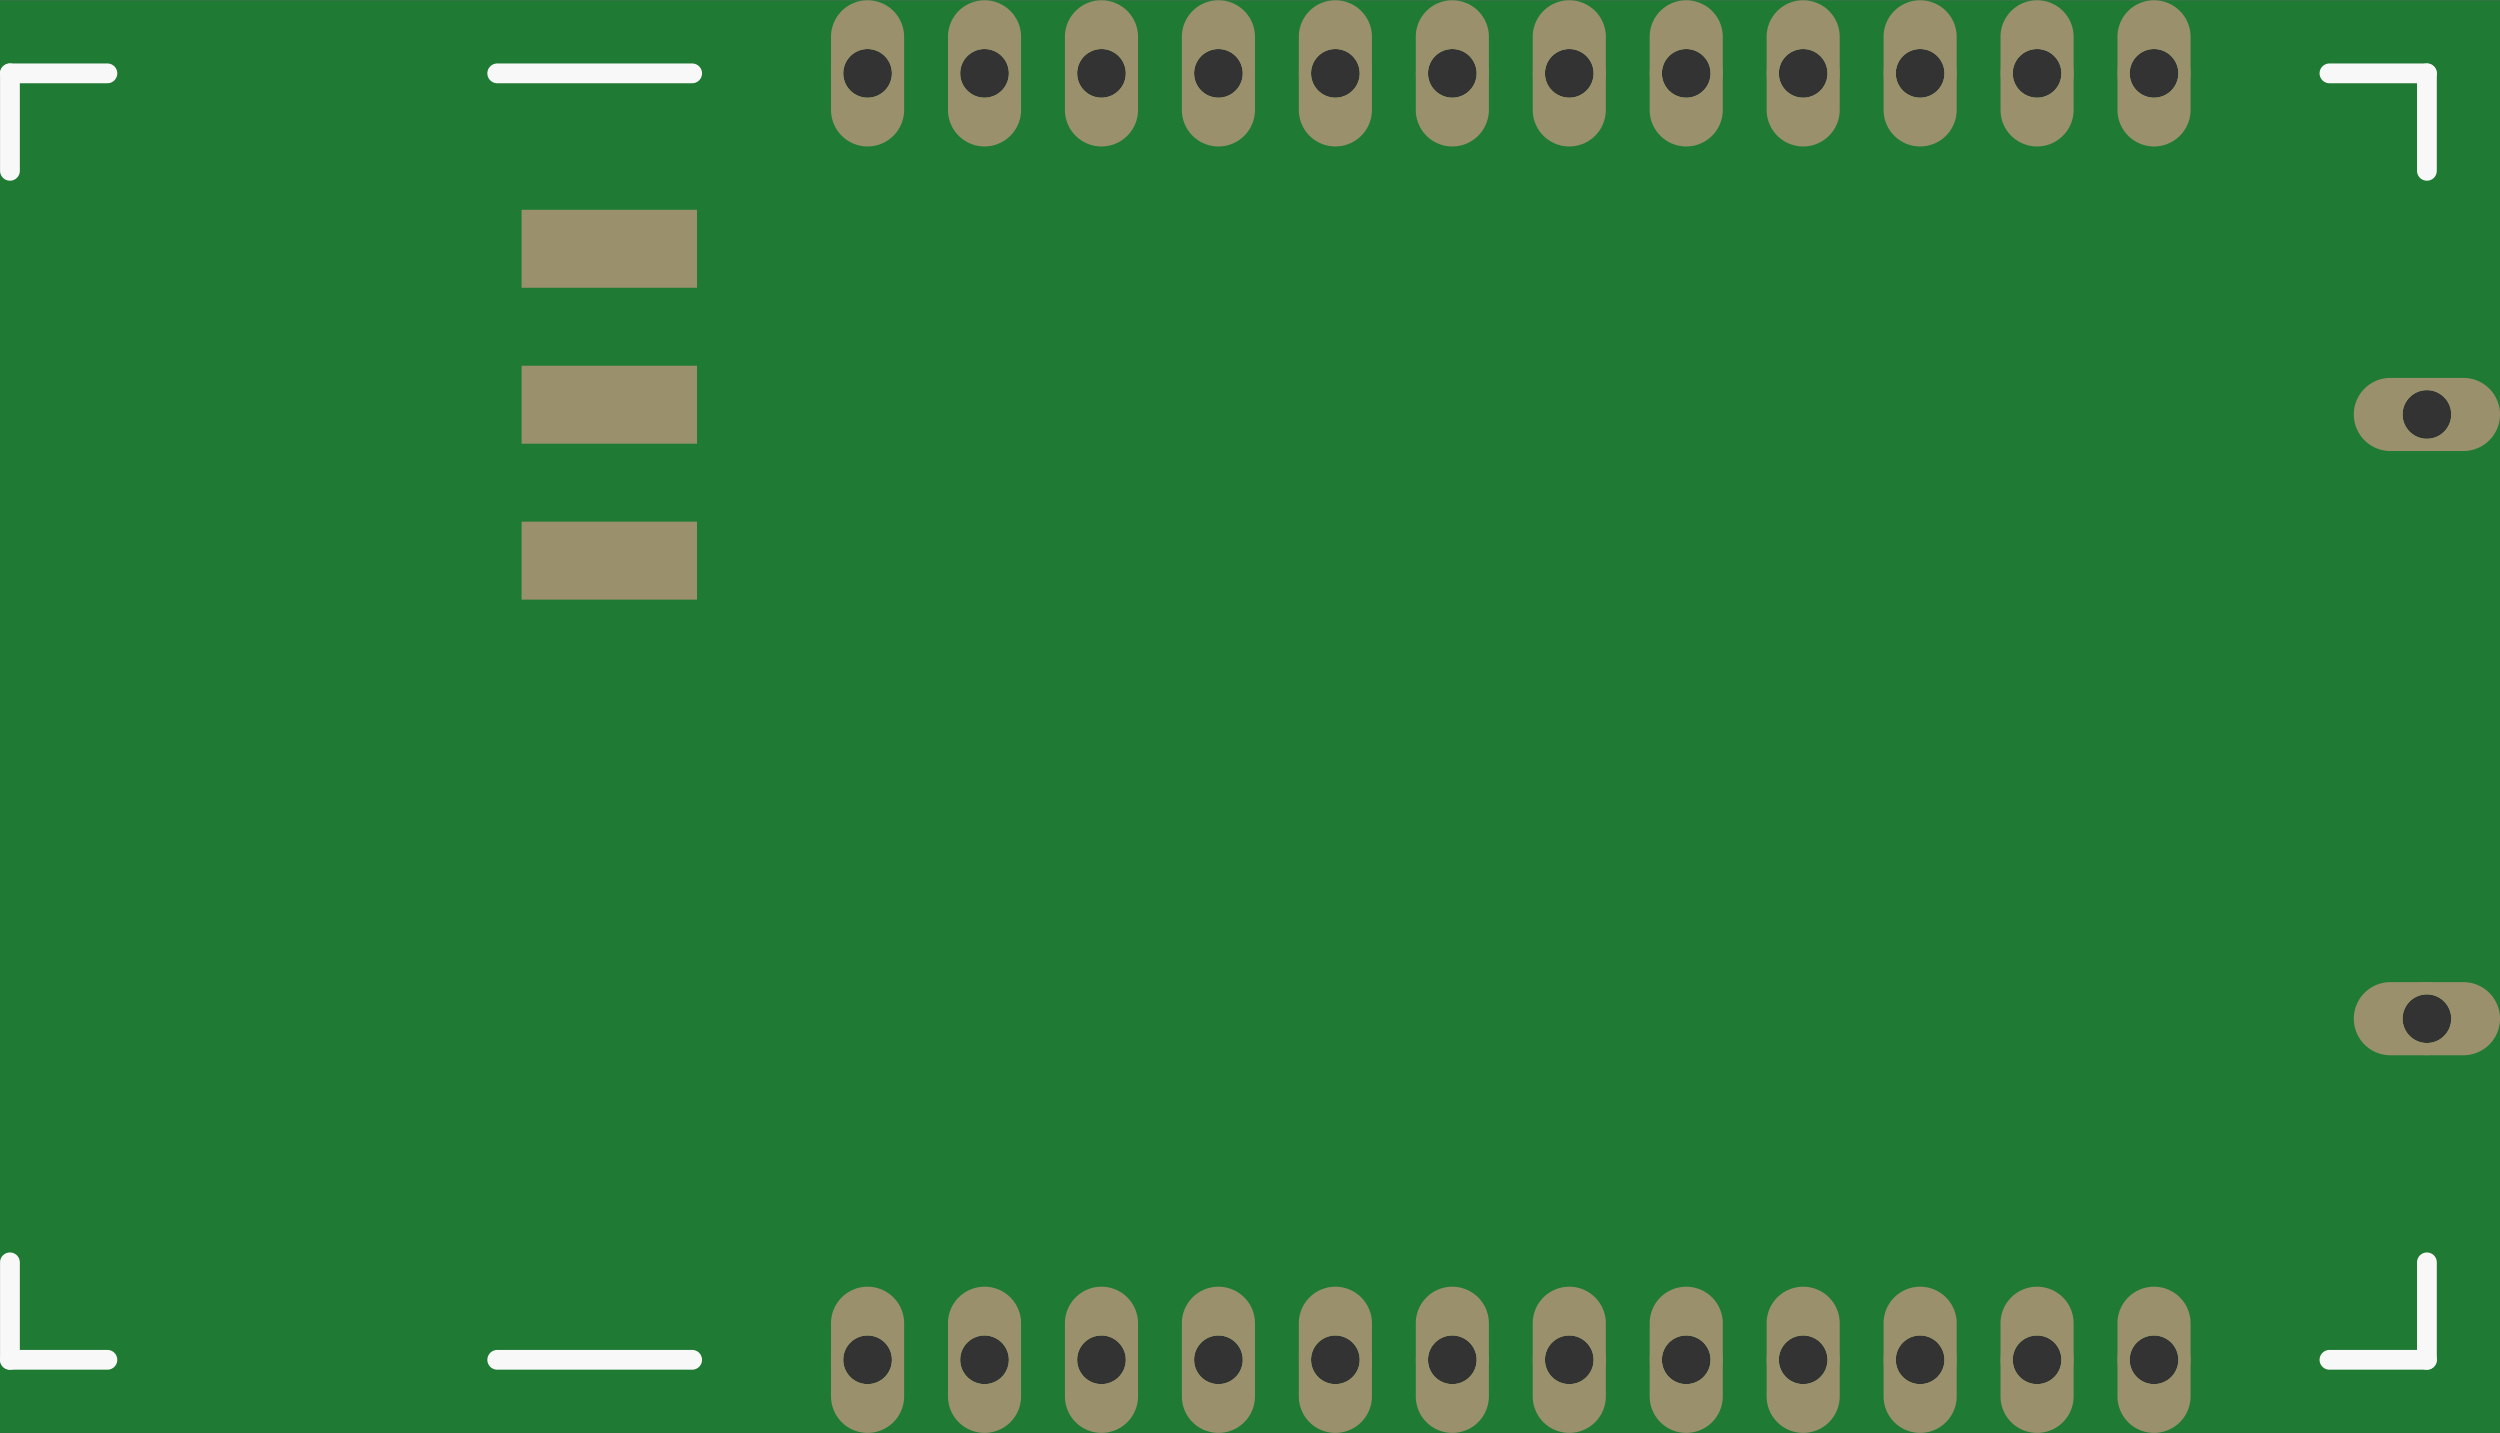<?xml version='1.0' encoding='UTF-8' standalone='no'?>
<!-- Created with Fritzing (http://www.fritzing.org/) -->
<svg xmlns:svg='http://www.w3.org/2000/svg' xmlns='http://www.w3.org/2000/svg' version='1.2' baseProfile='tiny' x='0in' y='0in' width='1.01in' height='0.579in' viewBox='0 0 25.652 14.7' >
<rect x="0" y="0" width="25.652" height="14.7" fill="#333333" stroke="none"/>
<g id='breadboard'>
<path fill='#1F7A34' stroke='none' stroke-width='0' d='M0,0l25.652,0 0,14.7 -25.652,0 0,-14.7z
M19.452,0.75a0.25,0.25 0 1 0 0.5,0 0.25,0.25 0 1 0 -0.5,0z
M20.652,0.75a0.25,0.25 0 1 0 0.5,0 0.25,0.25 0 1 0 -0.5,0z
M21.852,0.75a0.25,0.25 0 1 0 0.5,0 0.25,0.25 0 1 0 -0.5,0z
M18.252,0.75a0.25,0.25 0 1 0 0.5,0 0.25,0.25 0 1 0 -0.5,0z
M17.052,0.75a0.25,0.25 0 1 0 0.5,0 0.25,0.25 0 1 0 -0.5,0z
M15.852,0.75a0.25,0.25 0 1 0 0.5,0 0.25,0.25 0 1 0 -0.5,0z
M14.652,0.75a0.25,0.25 0 1 0 0.5,0 0.25,0.25 0 1 0 -0.5,0z
M13.452,0.75a0.25,0.25 0 1 0 0.5,0 0.25,0.25 0 1 0 -0.5,0z
M12.252,0.75a0.25,0.25 0 1 0 0.5,0 0.25,0.25 0 1 0 -0.5,0z
M11.052,0.75a0.25,0.25 0 1 0 0.5,0 0.25,0.25 0 1 0 -0.5,0z
M9.852,0.75a0.25,0.25 0 1 0 0.5,0 0.25,0.25 0 1 0 -0.5,0z
M8.652,0.75a0.25,0.25 0 1 0 0.5,0 0.25,0.25 0 1 0 -0.5,0z
M21.852,13.95a0.25,0.25 0 1 0 0.5,0 0.25,0.25 0 1 0 -0.5,0z
M20.652,13.95a0.25,0.25 0 1 0 0.5,0 0.25,0.25 0 1 0 -0.5,0z
M19.452,13.95a0.25,0.25 0 1 0 0.5,0 0.25,0.25 0 1 0 -0.5,0z
M18.252,13.95a0.25,0.25 0 1 0 0.5,0 0.25,0.25 0 1 0 -0.5,0z
M17.052,13.95a0.25,0.25 0 1 0 0.5,0 0.25,0.25 0 1 0 -0.5,0z
M15.852,13.95a0.25,0.25 0 1 0 0.5,0 0.25,0.25 0 1 0 -0.5,0z
M14.652,13.95a0.25,0.25 0 1 0 0.5,0 0.25,0.25 0 1 0 -0.5,0z
M13.452,13.95a0.25,0.25 0 1 0 0.5,0 0.25,0.25 0 1 0 -0.5,0z
M12.252,13.95a0.25,0.25 0 1 0 0.5,0 0.25,0.25 0 1 0 -0.5,0z
M11.052,13.95a0.25,0.25 0 1 0 0.5,0 0.25,0.25 0 1 0 -0.5,0z
M9.852,13.95a0.25,0.25 0 1 0 0.5,0 0.25,0.25 0 1 0 -0.5,0z
M8.652,13.95a0.25,0.25 0 1 0 0.5,0 0.25,0.25 0 1 0 -0.5,0z
M24.652,10.45a0.25,0.25 0 1 0 0.5,0 0.25,0.25 0 1 0 -0.5,0z
M24.652,4.25a0.25,0.25 0 1 0 0.5,0 0.25,0.25 0 1 0 -0.5,0z
'/>
<circle id='connector0pin' connectorname='15' cx='19.702' cy='0.75' r='0.312' stroke='#9A916C' stroke-width='0.125' fill='none' />
<path stroke='none' stroke-width='0' d='m19.702,0a0.375,0.375 0 0 1 0.375,0.375l0,0.75a0.375,0.375 0 0 1 -0.375,0.375l-0,0a0.375,0.375 0 0 1 -0.375,-0.375l0,-0.75a0.375,0.375 0 0 1 0.375,-0.375l0,0zM19.452,0.75a0.25,0.25 0 1 0 0.5,0 0.25,0.25 0 1 0 -0.5,0z
' fill='#9A916C' />
<circle id='connector1pin' connectorname='14' cx='20.902' cy='0.75' r='0.312' stroke='#9A916C' stroke-width='0.125' fill='none' />
<path stroke='none' stroke-width='0' d='m20.902,0a0.375,0.375 0 0 1 0.375,0.375l0,0.75a0.375,0.375 0 0 1 -0.375,0.375l-0,0a0.375,0.375 0 0 1 -0.375,-0.375l0,-0.75a0.375,0.375 0 0 1 0.375,-0.375l0,0zM20.652,0.75a0.25,0.25 0 1 0 0.5,0 0.25,0.25 0 1 0 -0.5,0z
' fill='#9A916C' />
<circle id='connector2pin' connectorname='13' cx='22.102' cy='0.75' r='0.312' stroke='#9A916C' stroke-width='0.125' fill='none' />
<path stroke='none' stroke-width='0' d='m22.102,0a0.375,0.375 0 0 1 0.375,0.375l0,0.75a0.375,0.375 0 0 1 -0.375,0.375l-0,0a0.375,0.375 0 0 1 -0.375,-0.375l0,-0.75a0.375,0.375 0 0 1 0.375,-0.375l0,0zM21.852,0.75a0.25,0.25 0 1 0 0.5,0 0.25,0.25 0 1 0 -0.5,0z
' fill='#9A916C' />
<circle id='connector3pin' connectorname='16' cx='18.502' cy='0.75' r='0.312' stroke='#9A916C' stroke-width='0.125' fill='none' />
<path stroke='none' stroke-width='0' d='m18.502,0a0.375,0.375 0 0 1 0.375,0.375l0,0.75a0.375,0.375 0 0 1 -0.375,0.375l-0,0a0.375,0.375 0 0 1 -0.375,-0.375l0,-0.75a0.375,0.375 0 0 1 0.375,-0.375l0,0zM18.252,0.75a0.25,0.25 0 1 0 0.5,0 0.25,0.25 0 1 0 -0.5,0z
' fill='#9A916C' />
<circle id='connector4pin' connectorname='17' cx='17.302' cy='0.75' r='0.312' stroke='#9A916C' stroke-width='0.125' fill='none' />
<path stroke='none' stroke-width='0' d='m17.302,0a0.375,0.375 0 0 1 0.375,0.375l0,0.75a0.375,0.375 0 0 1 -0.375,0.375l-0,0a0.375,0.375 0 0 1 -0.375,-0.375l0,-0.75a0.375,0.375 0 0 1 0.375,-0.375l0,0zM17.052,0.75a0.25,0.25 0 1 0 0.5,0 0.25,0.25 0 1 0 -0.5,0z
' fill='#9A916C' />
<circle id='connector5pin' connectorname='18' cx='16.102' cy='0.75' r='0.312' stroke='#9A916C' stroke-width='0.125' fill='none' />
<path stroke='none' stroke-width='0' d='m16.102,0a0.375,0.375 0 0 1 0.375,0.375l0,0.75a0.375,0.375 0 0 1 -0.375,0.375l-0,0a0.375,0.375 0 0 1 -0.375,-0.375l0,-0.75a0.375,0.375 0 0 1 0.375,-0.375l0,0zM15.852,0.75a0.25,0.25 0 1 0 0.5,0 0.25,0.25 0 1 0 -0.5,0z
' fill='#9A916C' />
<circle id='connector6pin' connectorname='19' cx='14.902' cy='0.75' r='0.312' stroke='#9A916C' stroke-width='0.125' fill='none' />
<path stroke='none' stroke-width='0' d='m14.902,0a0.375,0.375 0 0 1 0.375,0.375l0,0.75a0.375,0.375 0 0 1 -0.375,0.375l-0,0a0.375,0.375 0 0 1 -0.375,-0.375l0,-0.75a0.375,0.375 0 0 1 0.375,-0.375l0,0zM14.652,0.75a0.25,0.25 0 1 0 0.5,0 0.25,0.25 0 1 0 -0.5,0z
' fill='#9A916C' />
<circle id='connector7pin' connectorname='20' cx='13.702' cy='0.75' r='0.312' stroke='#9A916C' stroke-width='0.125' fill='none' />
<path stroke='none' stroke-width='0' d='m13.702,0a0.375,0.375 0 0 1 0.375,0.375l0,0.75a0.375,0.375 0 0 1 -0.375,0.375l-0,0a0.375,0.375 0 0 1 -0.375,-0.375l0,-0.75a0.375,0.375 0 0 1 0.375,-0.375l0,0zM13.452,0.75a0.25,0.25 0 1 0 0.5,0 0.25,0.25 0 1 0 -0.5,0z
' fill='#9A916C' />
<circle id='connector8pin' connectorname='21' cx='12.502' cy='0.75' r='0.312' stroke='#9A916C' stroke-width='0.125' fill='none' />
<path stroke='none' stroke-width='0' d='m12.502,0a0.375,0.375 0 0 1 0.375,0.375l0,0.75a0.375,0.375 0 0 1 -0.375,0.375l-0,0a0.375,0.375 0 0 1 -0.375,-0.375l0,-0.75a0.375,0.375 0 0 1 0.375,-0.375l0,0zM12.252,0.75a0.25,0.25 0 1 0 0.5,0 0.25,0.25 0 1 0 -0.5,0z
' fill='#9A916C' />
<circle id='connector9pin' connectorname='22' cx='11.302' cy='0.75' r='0.312' stroke='#9A916C' stroke-width='0.125' fill='none' />
<path stroke='none' stroke-width='0' d='m11.302,0a0.375,0.375 0 0 1 0.375,0.375l0,0.75a0.375,0.375 0 0 1 -0.375,0.375l-0,0a0.375,0.375 0 0 1 -0.375,-0.375l0,-0.75a0.375,0.375 0 0 1 0.375,-0.375l0,0zM11.052,0.75a0.25,0.25 0 1 0 0.5,0 0.25,0.25 0 1 0 -0.5,0z
' fill='#9A916C' />
<circle id='connector10pin' connectorname='23' cx='10.102' cy='0.75' r='0.312' stroke='#9A916C' stroke-width='0.125' fill='none' />
<path stroke='none' stroke-width='0' d='m10.102,0a0.375,0.375 0 0 1 0.375,0.375l0,0.75a0.375,0.375 0 0 1 -0.375,0.375l-0,0a0.375,0.375 0 0 1 -0.375,-0.375l0,-0.75a0.375,0.375 0 0 1 0.375,-0.375l0,0zM9.852,0.75a0.25,0.25 0 1 0 0.5,0 0.25,0.25 0 1 0 -0.5,0z
' fill='#9A916C' />
<circle id='connector11pin' connectorname='24' cx='8.902' cy='0.75' r='0.312' stroke='#9A916C' stroke-width='0.125' fill='none' />
<path stroke='none' stroke-width='0' d='m8.902,0a0.375,0.375 0 0 1 0.375,0.375l0,0.75a0.375,0.375 0 0 1 -0.375,0.375l-0,0a0.375,0.375 0 0 1 -0.375,-0.375l0,-0.75a0.375,0.375 0 0 1 0.375,-0.375l0,0zM8.652,0.75a0.25,0.25 0 1 0 0.5,0 0.25,0.25 0 1 0 -0.5,0z
' fill='#9A916C' />
<circle id='connector12pin' connectorname='12' cx='22.102' cy='13.95' r='0.312' stroke='#9A916C' stroke-width='0.125' fill='none' />
<path stroke='none' stroke-width='0' d='m22.102,13.2a0.375,0.375 0 0 1 0.375,0.375l0,0.75a0.375,0.375 0 0 1 -0.375,0.375l-0,0a0.375,0.375 0 0 1 -0.375,-0.375l0,-0.75a0.375,0.375 0 0 1 0.375,-0.375l0,0zM21.852,13.95a0.25,0.25 0 1 0 0.5,0 0.25,0.25 0 1 0 -0.5,0z
' fill='#9A916C' />
<circle id='connector13pin' connectorname='11' cx='20.902' cy='13.95' r='0.312' stroke='#9A916C' stroke-width='0.125' fill='none' />
<path stroke='none' stroke-width='0' d='m20.902,13.2a0.375,0.375 0 0 1 0.375,0.375l0,0.75a0.375,0.375 0 0 1 -0.375,0.375l-0,0a0.375,0.375 0 0 1 -0.375,-0.375l0,-0.75a0.375,0.375 0 0 1 0.375,-0.375l0,0zM20.652,13.95a0.25,0.25 0 1 0 0.5,0 0.25,0.25 0 1 0 -0.5,0z
' fill='#9A916C' />
<circle id='connector14pin' connectorname='10' cx='19.702' cy='13.95' r='0.312' stroke='#9A916C' stroke-width='0.125' fill='none' />
<path stroke='none' stroke-width='0' d='m19.702,13.2a0.375,0.375 0 0 1 0.375,0.375l0,0.75a0.375,0.375 0 0 1 -0.375,0.375l-0,0a0.375,0.375 0 0 1 -0.375,-0.375l0,-0.75a0.375,0.375 0 0 1 0.375,-0.375l0,0zM19.452,13.95a0.25,0.25 0 1 0 0.5,0 0.25,0.25 0 1 0 -0.5,0z
' fill='#9A916C' />
<circle id='connector15pin' connectorname='9' cx='18.502' cy='13.95' r='0.312' stroke='#9A916C' stroke-width='0.125' fill='none' />
<path stroke='none' stroke-width='0' d='m18.502,13.2a0.375,0.375 0 0 1 0.375,0.375l0,0.75a0.375,0.375 0 0 1 -0.375,0.375l-0,0a0.375,0.375 0 0 1 -0.375,-0.375l0,-0.75a0.375,0.375 0 0 1 0.375,-0.375l0,0zM18.252,13.95a0.25,0.25 0 1 0 0.5,0 0.25,0.25 0 1 0 -0.5,0z
' fill='#9A916C' />
<circle id='connector16pin' connectorname='8' cx='17.302' cy='13.95' r='0.312' stroke='#9A916C' stroke-width='0.125' fill='none' />
<path stroke='none' stroke-width='0' d='m17.302,13.2a0.375,0.375 0 0 1 0.375,0.375l0,0.75a0.375,0.375 0 0 1 -0.375,0.375l-0,0a0.375,0.375 0 0 1 -0.375,-0.375l0,-0.75a0.375,0.375 0 0 1 0.375,-0.375l0,0zM17.052,13.95a0.25,0.25 0 1 0 0.5,0 0.25,0.25 0 1 0 -0.5,0z
' fill='#9A916C' />
<circle id='connector17pin' connectorname='7' cx='16.102' cy='13.95' r='0.312' stroke='#9A916C' stroke-width='0.125' fill='none' />
<path stroke='none' stroke-width='0' d='m16.102,13.2a0.375,0.375 0 0 1 0.375,0.375l0,0.75a0.375,0.375 0 0 1 -0.375,0.375l-0,0a0.375,0.375 0 0 1 -0.375,-0.375l0,-0.75a0.375,0.375 0 0 1 0.375,-0.375l0,0zM15.852,13.95a0.25,0.25 0 1 0 0.5,0 0.25,0.25 0 1 0 -0.5,0z
' fill='#9A916C' />
<circle id='connector18pin' connectorname='6' cx='14.902' cy='13.95' r='0.312' stroke='#9A916C' stroke-width='0.125' fill='none' />
<path stroke='none' stroke-width='0' d='m14.902,13.2a0.375,0.375 0 0 1 0.375,0.375l0,0.75a0.375,0.375 0 0 1 -0.375,0.375l-0,0a0.375,0.375 0 0 1 -0.375,-0.375l0,-0.75a0.375,0.375 0 0 1 0.375,-0.375l0,0zM14.652,13.95a0.25,0.25 0 1 0 0.5,0 0.25,0.25 0 1 0 -0.5,0z
' fill='#9A916C' />
<circle id='connector19pin' connectorname='5' cx='13.702' cy='13.95' r='0.312' stroke='#9A916C' stroke-width='0.125' fill='none' />
<path stroke='none' stroke-width='0' d='m13.702,13.2a0.375,0.375 0 0 1 0.375,0.375l0,0.75a0.375,0.375 0 0 1 -0.375,0.375l-0,0a0.375,0.375 0 0 1 -0.375,-0.375l0,-0.75a0.375,0.375 0 0 1 0.375,-0.375l0,0zM13.452,13.95a0.25,0.25 0 1 0 0.5,0 0.25,0.25 0 1 0 -0.5,0z
' fill='#9A916C' />
<circle id='connector20pin' connectorname='4' cx='12.502' cy='13.95' r='0.312' stroke='#9A916C' stroke-width='0.125' fill='none' />
<path stroke='none' stroke-width='0' d='m12.502,13.2a0.375,0.375 0 0 1 0.375,0.375l0,0.75a0.375,0.375 0 0 1 -0.375,0.375l-0,0a0.375,0.375 0 0 1 -0.375,-0.375l0,-0.75a0.375,0.375 0 0 1 0.375,-0.375l0,0zM12.252,13.95a0.25,0.25 0 1 0 0.5,0 0.25,0.25 0 1 0 -0.5,0z
' fill='#9A916C' />
<circle id='connector21pin' connectorname='3' cx='11.302' cy='13.95' r='0.312' stroke='#9A916C' stroke-width='0.125' fill='none' />
<path stroke='none' stroke-width='0' d='m11.302,13.2a0.375,0.375 0 0 1 0.375,0.375l0,0.75a0.375,0.375 0 0 1 -0.375,0.375l-0,0a0.375,0.375 0 0 1 -0.375,-0.375l0,-0.75a0.375,0.375 0 0 1 0.375,-0.375l0,0zM11.052,13.95a0.25,0.25 0 1 0 0.5,0 0.25,0.25 0 1 0 -0.5,0z
' fill='#9A916C' />
<circle id='connector22pin' connectorname='2' cx='10.102' cy='13.95' r='0.312' stroke='#9A916C' stroke-width='0.125' fill='none' />
<path stroke='none' stroke-width='0' d='m10.102,13.2a0.375,0.375 0 0 1 0.375,0.375l0,0.75a0.375,0.375 0 0 1 -0.375,0.375l-0,0a0.375,0.375 0 0 1 -0.375,-0.375l0,-0.75a0.375,0.375 0 0 1 0.375,-0.375l0,0zM9.852,13.95a0.25,0.25 0 1 0 0.5,0 0.25,0.25 0 1 0 -0.5,0z
' fill='#9A916C' />
<circle id='connector23pin' connectorname='1' cx='8.902' cy='13.95' r='0.312' stroke='#9A916C' stroke-width='0.125' fill='none' />
<path stroke='none' stroke-width='0' d='m8.902,13.2a0.375,0.375 0 0 1 0.375,0.375l0,0.75a0.375,0.375 0 0 1 -0.375,0.375l-0,0a0.375,0.375 0 0 1 -0.375,-0.375l0,-0.75a0.375,0.375 0 0 1 0.375,-0.375l0,0zM8.652,13.95a0.25,0.25 0 1 0 0.5,0 0.25,0.25 0 1 0 -0.5,0z
' fill='#9A916C' />
<circle id='connector24pin' connectorname='29' cx='24.902' cy='10.45' r='0.312' stroke='#9A916C' stroke-width='0.125' fill='none' />
<path stroke='none' stroke-width='0' d='m25.277,10.075a0.375,0.375 0 0 1 0.375,0.375l0,0a0.375,0.375 0 0 1 -0.375,0.375l-0.75,0a0.375,0.375 0 0 1 -0.375,-0.375l0,-0a0.375,0.375 0 0 1 0.375,-0.375l0.75,0zM24.652,10.45a0.25,0.25 0 1 0 0.5,0 0.25,0.25 0 1 0 -0.5,0z
' fill='#9A916C' />
<circle id='connector25pin' connectorname='28' cx='24.902' cy='4.25' r='0.312' stroke='#9A916C' stroke-width='0.125' fill='none' />
<path stroke='none' stroke-width='0' d='m25.277,3.875a0.375,0.375 0 0 1 0.375,0.375l0,0a0.375,0.375 0 0 1 -0.375,0.375l-0.75,0a0.375,0.375 0 0 1 -0.375,-0.375l0,-0a0.375,0.375 0 0 1 0.375,-0.375l0.75,0zM24.652,4.25a0.25,0.25 0 1 0 0.5,0 0.25,0.25 0 1 0 -0.5,0z
' fill='#9A916C' />
<rect id='connector26pad' connectorname='27' x='5.352' y='5.35' width='1.8' height='0.8' stroke='none' stroke-width='0' fill='#9A916C' stroke-linecap='round'/>
<rect id='connector27pad' connectorname='25' x='5.352' y='2.15' width='1.8' height='0.8' stroke='none' stroke-width='0' fill='#9A916C' stroke-linecap='round'/>
<rect id='connector28pad' connectorname='26' x='5.352' y='3.75' width='1.8' height='0.8' stroke='none' stroke-width='0' fill='#9A916C' stroke-linecap='round'/>
<line x1='24.902' y1='0.75' x2='23.902' y2='0.75' stroke='#f8f8f8' stroke-width='0.203' stroke-linecap='round'/>
<line x1='24.902' y1='0.75' x2='24.902' y2='1.75' stroke='#f8f8f8' stroke-width='0.203' stroke-linecap='round'/>
<line x1='24.902' y1='13.95' x2='24.902' y2='12.95' stroke='#f8f8f8' stroke-width='0.203' stroke-linecap='round'/>
<line x1='24.902' y1='13.95' x2='23.902' y2='13.95' stroke='#f8f8f8' stroke-width='0.203' stroke-linecap='round'/>
<line x1='7.102' y1='13.95' x2='5.102' y2='13.95' stroke='#f8f8f8' stroke-width='0.203' stroke-linecap='round'/>
<line x1='0.102' y1='13.95' x2='0.102' y2='12.95' stroke='#f8f8f8' stroke-width='0.203' stroke-linecap='round'/>
<line x1='0.102' y1='13.95' x2='1.102' y2='13.95' stroke='#f8f8f8' stroke-width='0.203' stroke-linecap='round'/>
<line x1='0.102' y1='0.75' x2='0.102' y2='1.75' stroke='#f8f8f8' stroke-width='0.203' stroke-linecap='round'/>
<line x1='0.102' y1='0.75' x2='1.102' y2='0.75' stroke='#f8f8f8' stroke-width='0.203' stroke-linecap='round'/>
<line x1='5.102' y1='0.75' x2='7.102' y2='0.75' stroke='#f8f8f8' stroke-width='0.203' stroke-linecap='round'/>
</g>
</svg>